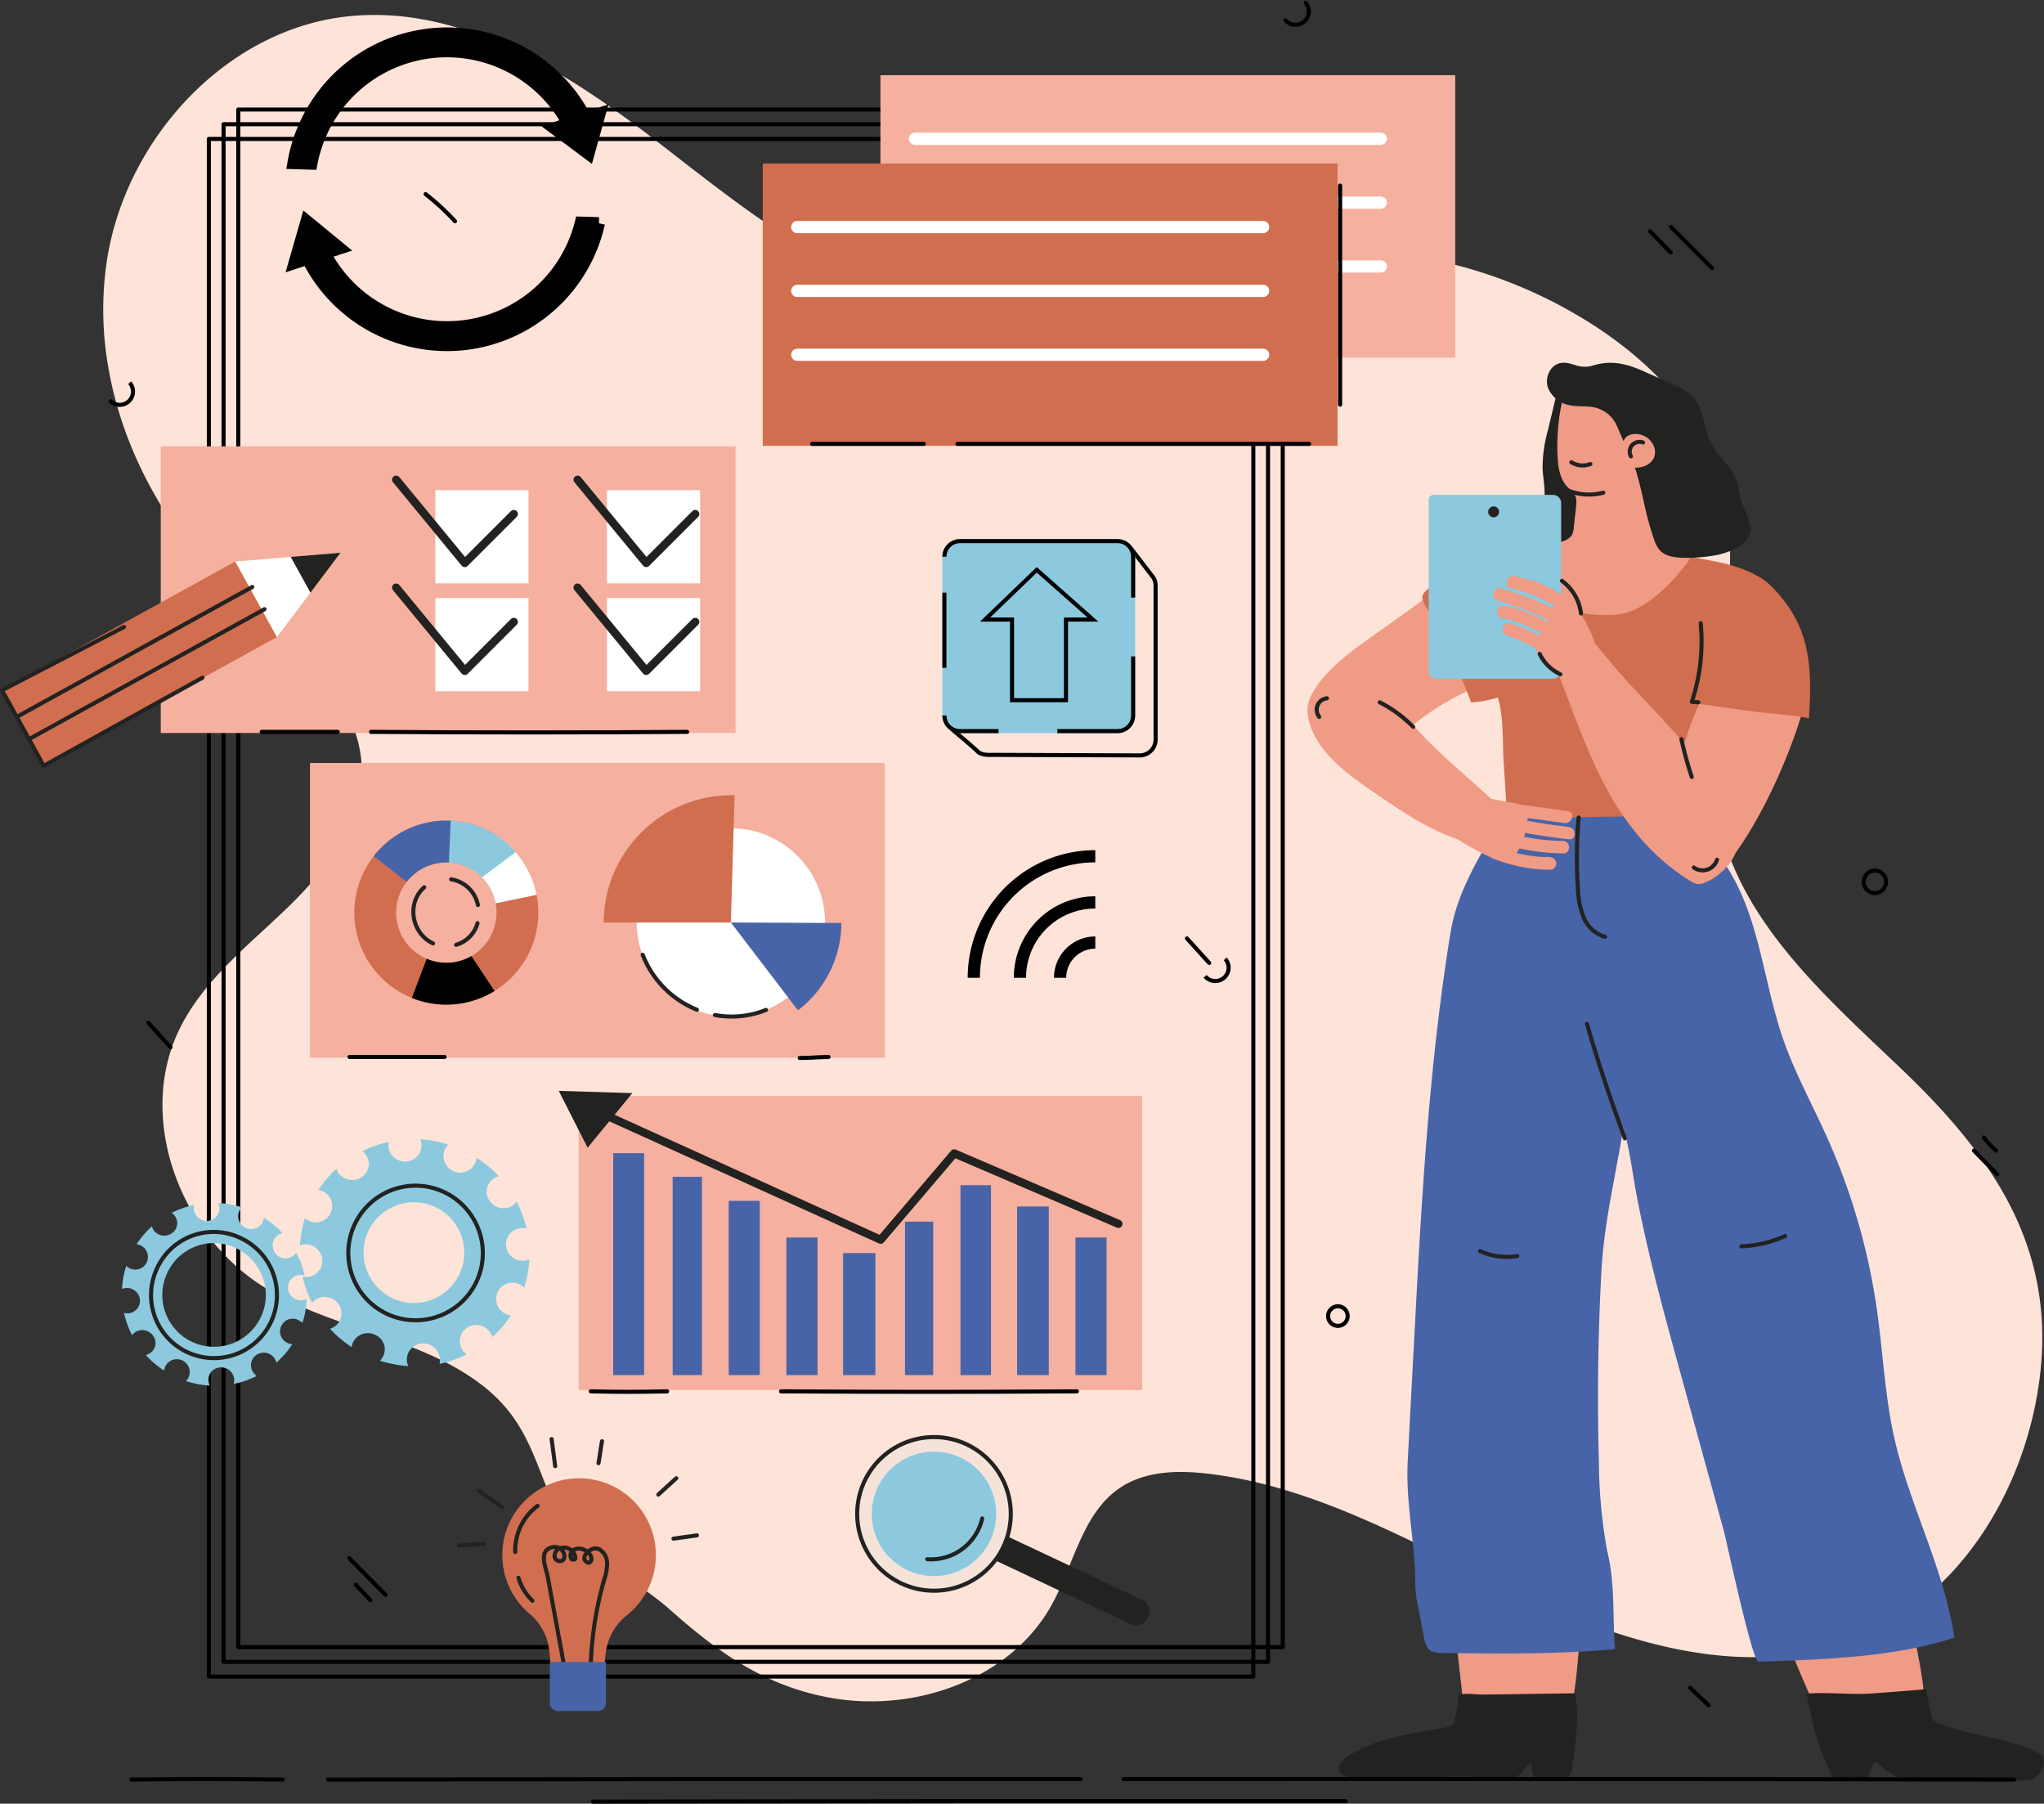 <svg xmlns="http://www.w3.org/2000/svg" xmlns:xlink="http://www.w3.org/1999/xlink" width="501.704" height="442.625" viewBox="0 0 501.704 442.625">
  <rect x="0" y="0" width="501.704" height="442.625" fill="#333333" stroke="none"/>
  <defs>
    <clipPath id="clip-path">
      <path id="Trazado_990560" data-name="Trazado 990560" d="M362.3,261.459a22.585,22.585,0,1,0,17.943-26.423A22.609,22.609,0,0,0,362.3,261.459Zm34.281-6.553a12.318,12.318,0,1,1-14.411-9.785A12.332,12.332,0,0,1,396.585,254.906Z" transform="translate(-361.9 -234.631)"/>
    </clipPath>
    <clipPath id="clip-path-2">
      <path id="Trazado_990553" data-name="Trazado 990553" d="M362.3,261.459a22.585,22.585,0,1,0,17.943-26.423A22.609,22.609,0,0,0,362.3,261.459Zm34.053-6.51a12.085,12.085,0,1,1-14.139-9.6A12.1,12.1,0,0,1,396.358,254.949Z" transform="translate(-361.9 -234.631)"/>
    </clipPath>
  </defs>
  <g id="_28379312_7308737" data-name="28379312_7308737" transform="translate(0.483 0.705)">
    <g id="OBJECTS" transform="translate(0 0)">
      <path id="Trazado_990487" data-name="Trazado 990487" d="M45.235,149.844a81.178,81.178,0,0,1-.192-24.9c4.572-30.363,29.893-57.718,60.493-60.26,27.739-2.3,53.217,14.337,75.247,31.35s44.835,35.881,72.463,39.255c27.814,3.4,54.856-9.669,82.729-12.534A115.551,115.551,0,0,1,411.63,141.69c12.616,8.5,23.813,20.028,28.721,34.427,9.375,27.5-5.84,58.13.491,86.482,5.54,24.8,26.161,42.84,44.555,60.377,22.812,21.748,38.332,44.356,33.991,76.671-3.685,27.43-20.3,54.879-47.463,64.192-26.069,8.937-54.784,0-79.736-11.7s-49.347-26.433-76.714-29.68c-7.367-.874-15.337-.748-21.54,3.322-9.506,6.237-11.5,19.059-17.037,28.986-10.031,17.975-32.962,26.131-53.28,22.83-16.529-2.685-28.4-11.164-40.4-21.843-9.37-8.336-23.371-13.913-28.5-25.795-5.2-12.052-6.906-21.536-18.677-30.084-15.506-11.262-36.13-13.071-52.39-23.213-20.742-12.938-31.52-41.716-20.624-63.6,6.086-12.222,17.444-20.762,27.19-30.324s18.618-22.018,17.264-35.6c-1.7-17.029-18.027-27.976-30.584-39.6C60.528,192.374,48.717,171.676,45.235,149.844Z" transform="translate(-19.318 -61.502)" fill="#fee3d8"/>
      <g id="Grupo_1157342" data-name="Grupo 1157342" transform="translate(50.778 26.172)">
        <rect id="Rectángulo_409199" data-name="Rectángulo 409199" width="256.369" height="377.333" transform="translate(7.221)" fill="none" stroke="#000" stroke-linecap="round" stroke-linejoin="round" stroke-miterlimit="10" stroke-width="1"/>
        <rect id="Rectángulo_409200" data-name="Rectángulo 409200" width="256.369" height="377.333" transform="translate(3.611 3.611)" fill="none" stroke="#000" stroke-linecap="round" stroke-linejoin="round" stroke-miterlimit="10" stroke-width="1"/>
        <rect id="Rectángulo_409201" data-name="Rectángulo 409201" width="256.369" height="377.333" transform="translate(0 7.222)" fill="none" stroke="#000" stroke-linecap="round" stroke-linejoin="round" stroke-miterlimit="10" stroke-width="1"/>
      </g>
      <g id="Grupo_1157344" data-name="Grupo 1157344" transform="translate(70.357 7.527)">
        <path id="Trazado_990488" data-name="Trazado 990488" d="M402.112,120.048l3.883-13.541,10.7,8.79Z" transform="translate(-402.112 -62.226)" stroke="#000" stroke-miterlimit="10" stroke-width="1"/>
        <g id="Grupo_1157343" data-name="Grupo 1157343" transform="translate(1.207)">
          <path id="Trazado_990489" data-name="Trazado 990489" d="M353.024,114.5a33.876,33.876,0,0,0,63.547-6.15l4.417.135a38.2,38.2,0,0,1-71.874,7.871Z" transform="translate(-346.037 -61.927)" stroke="#000" stroke-miterlimit="10" stroke-width="3"/>
          <path id="Trazado_990490" data-name="Trazado 990490" d="M390.5,68.412A38.241,38.241,0,0,1,423.651,89.83l-3.915,1.859a33.87,33.87,0,0,0-63.695,8.611l-4.373-.134A38.266,38.266,0,0,1,390.5,68.412Z" transform="translate(-351.668 -68.394)" stroke="#000" stroke-miterlimit="10" stroke-width="3"/>
        </g>
        <path id="Trazado_990491" data-name="Trazado 990491" d="M362.378,84.019l-3.616,12.99L347.72,88.778C352.585,87.128,357.477,85.558,362.378,84.019Z" transform="translate(-284.6 -65.865)" stroke="#000" stroke-miterlimit="10" stroke-width="1"/>
      </g>
      <g id="Grupo_1157347" data-name="Grupo 1157347" transform="translate(26.404)">
        <line id="Línea_1531" data-name="Línea 1531" x2="5.098" y2="5.232" transform="translate(378.116 56.046)" fill="none" stroke="#000" stroke-linecap="round" stroke-linejoin="round" stroke-miterlimit="10" stroke-width="1"/>
        <g id="Grupo_1157345" data-name="Grupo 1157345" transform="translate(457.617 278.411)">
          <line id="Línea_1532" data-name="Línea 1532" x2="5.717" y2="5.867" transform="translate(0 3.229)" fill="none" stroke="#000" stroke-linecap="round" stroke-linejoin="round" stroke-miterlimit="10" stroke-width="1"/>
          <path id="Trazado_990492" data-name="Trazado 990492" d="M56.934,304.777a19.006,19.006,0,0,1-2.979-3.229" transform="translate(-51.517 -301.548)" fill="none" stroke="#000" stroke-linecap="round" stroke-linejoin="round" stroke-miterlimit="10" stroke-width="1"/>
        </g>
        <path id="Trazado_990493" data-name="Trazado 990493" d="M445.064,283.356l-5.456-6.019" transform="translate(-430.092 -27.054)" fill="none" stroke="#000" stroke-linecap="round" stroke-linejoin="round" stroke-miterlimit="10" stroke-width="1"/>
        <path id="Trazado_990494" data-name="Trazado 990494" d="M225.635,265.539l-5.456-6.019" transform="translate(44.275 -29.938)" fill="none" stroke="#000" stroke-linecap="round" stroke-linejoin="round" stroke-miterlimit="10" stroke-width="1"/>
        <path id="Trazado_990495" data-name="Trazado 990495" d="M379.512,102.313a59.162,59.162,0,0,1,7.217,6.647" transform="translate(-301.936 -55.378)" fill="none" stroke="#000" stroke-linecap="round" stroke-linejoin="round" stroke-miterlimit="10" stroke-width="1"/>
        <path id="Trazado_990496" data-name="Trazado 990496" d="M113.964,109.252l10.065,10.065" transform="translate(269.285 -54.255)" fill="none" stroke="#000" stroke-linecap="round" stroke-linejoin="round" stroke-miterlimit="10" stroke-width="1"/>
        <g id="Grupo_1157346" data-name="Grupo 1157346" transform="translate(58.848 381.688)">
          <path id="Trazado_990497" data-name="Trazado 990497" d="M397.392,396.01q1.8,1.924,3.6,3.85" transform="translate(-395.815 -389.539)" fill="none" stroke="#000" stroke-linecap="round" stroke-linejoin="round" stroke-miterlimit="10" stroke-width="1"/>
          <line id="Línea_1533" data-name="Línea 1533" x2="8.884" y2="8.987" fill="none" stroke="#000" stroke-linecap="round" stroke-linejoin="round" stroke-miterlimit="10" stroke-width="1"/>
        </g>
        <path id="Trazado_990498" data-name="Trazado 990498" d="M190.915,339.626a2.4,2.4,0,1,0,2.4-2.4A2.405,2.405,0,0,0,190.915,339.626Z" transform="translate(108.185 -17.364)" fill="none" stroke="#000" stroke-linecap="round" stroke-miterlimit="10" stroke-width="1"/>
        <path id="Trazado_990499" data-name="Trazado 990499" d="M199.113,66.192a3.267,3.267,0,0,0,4.939-4.277" transform="translate(89.536 -61.915)" fill="none" stroke="#000" stroke-linecap="round" stroke-linejoin="round" stroke-miterlimit="10" stroke-width="1"/>
        <path id="Trazado_990500" data-name="Trazado 990500" d="M216.1,268.12a3.267,3.267,0,1,0,4.939-4.277" transform="translate(52.811 -29.238)" fill="none" stroke="#000" stroke-miterlimit="10" stroke-width="1"/>
        <path id="Trazado_990501" data-name="Trazado 990501" d="M447.558,146.419a3.267,3.267,0,1,0,4.939-4.277" transform="translate(-447.558 -48.932)" fill="none" stroke="#000" stroke-miterlimit="10" stroke-width="1"/>
        <path id="Trazado_990502" data-name="Trazado 990502" d="M77.178,248a2.752,2.752,0,1,0,2.751-2.8A2.776,2.776,0,0,0,77.178,248Z" transform="translate(353.372 -32.256)" fill="none" stroke="#000" stroke-miterlimit="10" stroke-width="1"/>
        <path id="Trazado_990503" data-name="Trazado 990503" d="M119.175,422.068l-4.492-4.236" transform="translate(273.304 -4.319)" fill="none" stroke="#000" stroke-linecap="round" stroke-linejoin="round" stroke-miterlimit="10" stroke-width="1"/>
      </g>
      <g id="Grupo_1157348" data-name="Grupo 1157348" transform="translate(320.457 88.31)">
        <g id="XMLID_19_" transform="translate(34.531 277.606)">
          <g id="XMLID_20_">
            <g id="XMLID_23_">
              <g id="XMLID_24_">
                <path id="XMLID_25_" d="M151.225,431.944c3.526,1.39,7.988,1.133,12.349.7,9.5-1.268,7.785-.876,8.8-8.179,1.04-7.465,2.515-26.555,1.613-34.038a14.047,14.047,0,0,0-2.034-6.4c-1.921-2.772-5.285-4.1-8.474-5.2A34.825,34.825,0,0,0,156.51,377a15.4,15.4,0,0,0-12.055,3.36c-4.908,4.353-2.68,10.181-2.47,16.12.325,9.16,2.106,23.169,3.009,31.9C145.382,432.118,148.552,430.891,151.225,431.944Z" transform="translate(-141.3 -376.865)" fill="#f09b86"/>
              </g>
            </g>
          </g>
        </g>
        <g id="XMLID_4_" transform="translate(7.726 326.518)">
          <g id="XMLID_11_">
            <g id="XMLID_12_">
              <g id="XMLID_13_">
                <path id="XMLID_18_" d="M200.871,425.821a37.985,37.985,0,0,0-.394-6.857l-14.869.21-7.435.106c-2.059.029-4.387-.415-6.388.038a29.12,29.12,0,0,1-1.008,6.275,2.41,2.41,0,0,1-.653,1.259,2.478,2.478,0,0,1-1.165.433c-8.314,1.549-17.063,2.493-24.19,7.046-1.4.9-2.882,2.546-2.084,4.007.925,1.693,5.83,1.73,7.522,1.879a58.845,58.845,0,0,0,9.648-.3,155.093,155.093,0,0,1,20.083-.239c1.926.1,4.393.435,6.229-.342,1.522-.643,2.037-2.7,3.488-3.182a18.68,18.68,0,0,0,.669,3.471.536.536,0,0,0,.668.445c2.005.03,4.633.543,6.59.041,2.116-.544,2.059-2.518,2.327-4.428A87.667,87.667,0,0,0,200.871,425.821Z" transform="translate(-142.46 -418.964)" fill="#222221"/>
              </g>
            </g>
          </g>
        </g>
        <g id="XMLID_101_" transform="translate(69.054 3.441)">
          <g id="XMLID_44_">
            <path id="Trazado_990504" data-name="Trazado 990504" d="M136.09,154.268c1.472,4.522,3.124,8.994,4.289,13.61.337,1.335.1,2.616.622,3.944a16.7,16.7,0,0,0,2.006,3.35c1.354,1.937,2.637,4.422,1.611,6.55a4.867,4.867,0,0,1-3.607,2.431,16.233,16.233,0,0,1-4.5-.081c-8.285-.843-16.641-.424-24.958,0q-1.3-9.148-2.092-18.358c-.452-5.242-1.225-11.025.555-16.105,2-5.71,6.923-9.255,13.116-8.652a13.577,13.577,0,0,1,9.744,5.759A28.963,28.963,0,0,1,136.09,154.268Z" transform="translate(-108.899 -140.887)" fill="#222221"/>
          </g>
        </g>
        <g id="XMLID_148_" transform="translate(0.087 45.683)">
          <g id="XMLID_551_">
            <g id="XMLID_149_">
              <path id="XMLID_2510_" d="M147.938,212.254a18.927,18.927,0,0,1,1.733-2.573c2.973-3.772,7.245-7.091,11.13-9.866,5.064-3.619,10.185-7.158,15.159-10.9,4.307-3.243,8.9-7.382,13.992-9.384,2.884-1.134,6.339-3.081,9.439-1.933a12.823,12.823,0,0,1,6.689,6.3,20.064,20.064,0,0,1,1.774,9.187,14.26,14.26,0,0,1-1.592,6.964c-1.7,2.931-4.86,4.667-7.926,6.115-3.918,1.85-7.692,3.838-11.71,5.606a61.889,61.889,0,0,0-13.974,8.518c-2.959,2.395-5.852,5.146-9.536,6.1a8.349,8.349,0,0,1-8.053-2.322c-1.993-1.912-4.263-1.922-6.491-3.645a5.355,5.355,0,0,1-1.593-1.753,4.781,4.781,0,0,1-.3-2.886A10.853,10.853,0,0,1,147.938,212.254Z" transform="translate(-146.588 -177.245)" fill="#f09b86"/>
            </g>
          </g>
        </g>
        <g id="XMLID_144_" transform="translate(113.977 291.711)">
          <g id="XMLID_875_">
            <g id="XMLID_549_">
              <g id="XMLID_1576_">
                <path id="XMLID_2506_" d="M99.338,430.7a18.5,18.5,0,0,1-4.658.832c-3.663.023-7.333.107-11,.069-2.054-.021-2.053-.544-2.879-2.389q-1.11-2.476-2.209-4.956c-2.968-6.725-5.817-13.511-8.186-20.474-.97-2.852-1.814-6.166-.23-8.729a9.239,9.239,0,0,1,4.407-3.271A33.956,33.956,0,0,1,91.15,389.15c2.521.236,5.169.834,6.972,2.613a12.823,12.823,0,0,1,2.817,5.57,162.888,162.888,0,0,1,5.212,22.731c.632,4.08.805,8.785-4,9.886C101.241,430.159,100.3,430.436,99.338,430.7Z" transform="translate(-69.297 -389.005)" fill="#f09b86"/>
              </g>
            </g>
          </g>
        </g>
        <g id="XMLID_111_" transform="translate(46.146 108.208)">
          <g id="XMLID_116_">
            <g id="XMLID_543_">
              <g id="XMLID_138_">
                <path id="XMLID_2496_" d="M113.7,231.061q-1.41,8.142-2.819,16.285c-.069.4-.112.874.194,1.136a1.183,1.183,0,0,0,.609.214l48.405,7.4a8.788,8.788,0,0,0,3.266.086,1.3,1.3,0,0,0,.74-.382c.313-.381.185-.94.1-1.426-.762-4.252,2.634-7.813,3.287-11.839.472-2.912-.717-8.057-3.6-9.638-1.588-.871-3.684-.656-5.415-.68q-4.306-.058-8.611-.136-8.515-.155-17.029-.389Q123.268,231.428,113.7,231.061Z" transform="translate(-110.837 -231.061)" fill="#4764a8"/>
              </g>
            </g>
          </g>
        </g>
        <g id="XMLID_90_" transform="translate(57.21 3.158)">
          <g id="XMLID_92_">
            <g id="XMLID_540_">
              <g id="XMLID_93_">
                <path id="XMLID_2491_" d="M139.314,145.073c.574,2.573.263,5.667.186,7.72-.138,3.685-.784,8.774,1.227,11.989a30.059,30.059,0,0,0,7.476,8.1c2.273,1.7,3.171,3.719,4.58,6.073.7,1.168,1.75,2.225.806,3.627a4.517,4.517,0,0,1-2.307,1.562,21.288,21.288,0,0,1-6.377,1.006c-4.674.192-9.354-.041-14.027-.273a4.607,4.607,0,0,1-1.959-.389,4.063,4.063,0,0,1-1.708-2.637,15.9,15.9,0,0,1-.5-5.9c.2-1.977.781-3.91.877-5.9.112-2.279-.411-4.542-.49-6.822a35.3,35.3,0,0,1,1.362-9.35l1.9-7.942c.667-2.792,3.117-6.825,6.56-4.7A5.714,5.714,0,0,1,139.314,145.073Z" transform="translate(-126.628 -140.643)" fill="#222221"/>
              </g>
            </g>
          </g>
        </g>
        <g id="XMLID_54_" transform="translate(67.886 106.386)">
          <g id="XMLID_56_">
            <g id="XMLID_537_">
              <g id="XMLID_76_">
                <path id="XMLID_2486_" d="M125.555,320.731a157.765,157.765,0,0,1,9.047,34.517c1.519,10.569,1.966,21.309,4.312,31.726,3.75,16.657,12.264,32.091,14.708,48.989-14.608,4.889-32.725,5.393-48.072,5.9-1.51.05-7.914-30.027-8.514-32.208L86.419,371.045c-3.947-14.353-7.9-28.728-10.709-43.358-1.313-6.843-1.873-13.511-4.414-20.01-2.513-6.428-5.218-12.814-6.779-19.56a81.1,81.1,0,0,1-1.441-24.285c.263-3.544.318-7.462.939-10.918.532-2.963,1.957-5.659,2.328-8.685.489-3.984,2.436-7.787,6.029-9.458,3.523-1.64,9.529-1.582,10.64-5.278C82.3,231.871,90.561,238,92,239.475c13.181,13.505,13.561,30.256,18.869,47.339,2.849,9.168,7.6,17.607,11.528,26.366Q124.076,316.913,125.555,320.731Z" transform="translate(-62.774 -229.493)" fill="#4764a8"/>
              </g>
            </g>
          </g>
        </g>
        <g id="XMLID_49_" transform="translate(24.509 105.516)">
          <g id="XMLID_52_">
            <g id="XMLID_534_">
              <g id="XMLID_1556_">
                <path id="Trazado_990505" data-name="Trazado 990505" d="M180.039,340.441c-.206,1.917-.368,3.849-.474,5.8q-1.257,23.232-.62,46.515a127.328,127.328,0,0,0,2.023,22c2,8,1.318,16.06,1.921,24.152-13.772,1.277-27.632,1.12-41.461.962-1.349-.015-3.511.055-4.415-1.1a6.205,6.205,0,0,1-.993-2.745l-1.589-8.333a22.731,22.731,0,0,1-.543-4.349c.051-10.377-2.413-20.04-1.861-30.6q1.133-21.669,2.305-43.337c1.58-28.854,3.556-57.744,8.194-86.293,1.427-8.787,5.5-15.815,9.858-23.585,2.364-4.22,3.741-6.39,8.169-8.266,2.659-1.127,7.156-3.42,10.1-2.159,3.946,1.69,6.694,5.538,8.02,9.566,1.108,3.363,4.508,5.7,5.3,9.14.662,2.88-.64,7.4-.646,10.448-.017,10,1.087,20.131,1.627,30.116.331,6.134,1.383,13.005.523,19.111C183.895,318.715,181.233,329.323,180.039,340.441Z" transform="translate(-131.945 -228.744)" fill="#4764a8"/>
              </g>
            </g>
          </g>
        </g>
        <g id="XMLID_51_" transform="translate(51.711 3.023)">
          <g id="XMLID_862_">
            <g id="XMLID_530_">
              <g id="XMLID_46_">
                <path id="XMLID_2475_" d="M116.08,184.02c.846-1.2,3.022-.755,4.285-.968a33.355,33.355,0,0,0,6.441-1.76,4.1,4.1,0,0,0,2.09-1.4,4.336,4.336,0,0,0,.519-1.914q.291-2.611.583-5.22c.245-2.2-.125-2.991-1.768-4.432-2.147-1.886-2.651-5-2.785-7.854a52.394,52.394,0,0,1,1.092-13.362,9.775,9.775,0,0,1,1.379-3.685c1.92-2.711,5.634-3.426,8.625-2.541,6.175,1.828,13.328,6.725,13.893,13.686.26,3.21-.481,6.4-1.08,9.568-.754,3.98-1.287,8.116-.34,12.055s3.656,7.676,7.546,8.808a13.193,13.193,0,0,1,3.576,1.139c1.521.977,1.113,1.886.711,3.132-.5,1.539-.741,3.21-1.236,4.823-.048.161-.1.321-.156.481-.015.043-.028.088-.044.131a11.955,11.955,0,0,1-3.684,5.4,19.983,19.983,0,0,1-14.374,4.832c-.194-.013-.389-.038-.584-.053-.078,0-.157.006-.234.007-9.927.138-20.246-5.126-23.051-15.183-.007-.026-.01-.05-.017-.076C116.547,187.545,115.194,185.282,116.08,184.02Z" transform="translate(-115.791 -140.527)" fill="#f09b86"/>
              </g>
            </g>
          </g>
        </g>
        <g id="XMLID_40_" transform="translate(28.179 44.417)">
          <g id="XMLID_30_">
            <g id="XMLID_524_">
              <g id="XMLID_43_">
                <path id="XMLID_2467_" d="M138.541,177.826c1.977,2.527.633,7.164,3,9.677,2.084,2.209,6.137,6.9,18.162,6.055,7.9-.555,15.472-9.959,18.255-13.793a42.775,42.775,0,0,1,5.994,2.03c.837,1.515-.222,18.915.446,26.857.952,11.308-.1,22.117.941,34.028l-52.559.9c0-4.7-.424-9.411-.7-14.1-.318-5.341.084-10.473-1.4-15.591a27.634,27.634,0,0,1-6.56,1.212,179.569,179.569,0,0,0-9.714-21.237c-.563-1.086-2.415-3.412-2.255-4.66.2-1.556,2.341-2.485,3.516-3.305q4.918-3.431,10.056-6.535c2.991-1.805,8.983-4.841,12.254-2.121A3.847,3.847,0,0,1,138.541,177.826Z" transform="translate(-112.139 -176.155)" fill="#d16e4f"/>
              </g>
            </g>
          </g>
        </g>
        <g id="XMLID_55_" transform="translate(122.475 325.508)">
          <g id="XMLID_21_">
            <g id="XMLID_509_">
              <g id="XMLID_22_">
                <path id="Trazado_990506" data-name="Trazado 990506" d="M58.738,419.219c1.207-.045,14.4-1.07,14.387-1.124q.629,3.14,1.257,6.282a2.884,2.884,0,0,0,.354,1.044A2.741,2.741,0,0,0,76,426.3c7.77,3.375,16.738,3.445,24.28,7.306a3.919,3.919,0,0,1,1.355.984,2.866,2.866,0,0,1,.03,3.092,6.316,6.316,0,0,1-3.043,2.8H69.036a13.867,13.867,0,0,1-7.5-4.008c-.235-.233-.516-.493-.843-.447-.354.049-.555.423-.692.754a32.542,32.542,0,0,0-1.208,3.446l-8.024.471a60.661,60.661,0,0,1-5.429-14.2c-.53-2.431-1.028-4.869-1.522-7.313C48.709,418.822,53.8,419.4,58.738,419.219Z" transform="translate(-43.812 -418.095)" fill="#222221"/>
              </g>
            </g>
          </g>
        </g>
        <g id="XMLID_42_" transform="translate(89.048 50.094)">
          <g id="XMLID_836_">
            <g id="XMLID_503_">
              <g id="XMLID_1518_">
                <path id="XMLID_2434_" d="M95.075,253.435c.239.63,3.046,3.821,3.607,3.927,5.8,1.087,4.586.279,5.186.23,10.147-8.493,21.275-34.528,23.336-46.18.795-4.49-.318-9.142-1.3-13.6a25.962,25.962,0,0,0-8.639-12.091c-2.7-1.934-7.229-3.7-13.629-4.683-1.14,1.765-1.671,4.219-2.707,6.928-1.462,3.822-2.939,7.71-3.154,11.844a13.223,13.223,0,0,0,1.435,7.283c.563.989,2.068,1.931,2.455,2.864.627,1.512-.373,3.238-1.035,4.726a83.93,83.93,0,0,0-6.893,26.493A27.275,27.275,0,0,0,95.075,253.435Z" transform="translate(-93.575 -181.042)" fill="#f09b86"/>
              </g>
            </g>
          </g>
        </g>
        <g id="XMLID_47_" transform="translate(60.811 67.475)">
          <g id="XMLID_702_">
            <g id="XMLID_428_">
              <g id="XMLID_1445_">
                <path id="XMLID_2345_" d="M151.433,237.559a12.134,12.134,0,0,1-1.6,15.11,14.256,14.256,0,0,1-4.926,3.424,4.2,4.2,0,0,1-1.636.376,4.064,4.064,0,0,1-1.861-.717c-8.933-5.368-15.819-13.7-20.757-22.875s-8.874-20.757-12.491-29.972c-.108-.274,7.282-6.625,8.613-6.9,0,0,5.254,6.489,7.953,9.511,8.028,8.986,19.053,19.275,26.52,31.749C151.311,237.364,151.372,237.464,151.433,237.559Z" transform="translate(-108.163 -196.002)" fill="#f09b86"/>
              </g>
            </g>
          </g>
        </g>
        <g id="XMLID_131_" transform="translate(0 77.664)">
          <g id="XMLID_413_">
            <g id="XMLID_45_">
              <path id="XMLID_2320_" d="M181.65,210.6a23.6,23.6,0,0,1,2.291,2.6c5.856,7.713,13.876,13.929,20.955,20.512a2.516,2.516,0,0,1,.692.87c.905,2.317-2.747,10.933-5.867,10.192-7.914-1.881-15.688-7.108-22.287-11.646-4.069-2.8-8.218-5.615-11.622-9.227-3.011-3.2-6.3-8.467-5.369-13.057,1.316-6.469,9.512-7.166,14.494-4.873A23.917,23.917,0,0,1,181.65,210.6Z" transform="translate(-160.282 -204.772)" fill="#f09b86"/>
            </g>
          </g>
        </g>
        <g id="XMLID_117_" transform="translate(60.29 52.827)">
          <g id="XMLID_378_">
            <g id="XMLID_1422_">
              <path id="XMLID_2316_" d="M144.249,183.78c2.792,2.571,4.819,6.045,3.978,9.953-.4,1.867-3.346,1.406-2.942-.473.617-2.866-.882-5.3-2.929-7.179C140.952,184.788,142.833,182.476,144.249,183.78Z" transform="translate(-141.861 -183.394)" fill="#f09b86"/>
            </g>
          </g>
        </g>
        <g id="XMLID_17_" transform="translate(29.729 32.425)">
          <g id="XMLID_33_">
            <g id="XMLID_989_">
              <path id="XMLID_2312_" d="M147.855,210.97h28.45a2.036,2.036,0,0,0,2.036-2.036V167.87a2.035,2.035,0,0,0-2.036-2.035H146.974a1.154,1.154,0,0,0-1.154,1.154v41.947A2.036,2.036,0,0,0,147.855,210.97Z" transform="translate(-145.82 -165.834)" fill="#8cc9de"/>
            </g>
          </g>
        </g>
        <g id="XMLID_59_" transform="translate(45.577 52.297)">
          <g id="XMLID_60_" transform="translate(3.229)">
            <g id="XMLID_371_">
              <g id="XMLID_62_">
                <path id="XMLID_2308_" d="M146.01,182.981c4.458.991,8.465,2.138,12.464,5.346,2.485,1.994.1,3.815-1.573,2.692a34.1,34.1,0,0,0-11.719-5.032C143.223,185.552,144.053,182.545,146.01,182.981Z" transform="translate(-144.064 -182.938)" fill="#f09b86"/>
              </g>
            </g>
          </g>
          <g id="XMLID_95_" transform="translate(0 3.026)">
            <g id="XMLID_369_">
              <g id="XMLID_65_">
                <path id="XMLID_2304_" d="M147.2,185.6a78.993,78.993,0,0,1,14.588,5.8c1.809.866.229,3.555-1.573,2.692a74.77,74.77,0,0,0-13.842-5.485C144.423,188.112,145.246,185.1,147.2,185.6Z" transform="translate(-145.258 -185.542)" fill="#f09b86"/>
              </g>
            </g>
          </g>
          <g id="XMLID_108_" transform="translate(1.027 7.319)">
            <g id="XMLID_367_">
              <g id="XMLID_66_">
                <path id="XMLID_2300_" d="M147.938,189.3a5.873,5.873,0,0,1,2.887.466q1.737.514,3.419,1.192a41.773,41.773,0,0,1,6.323,3.194c1.7,1.053.139,3.75-1.573,2.692a38.009,38.009,0,0,0-5.25-2.742q-1.321-.554-2.683-1-.662-.218-1.331-.411a4.641,4.641,0,0,1-1.036-.321,1.475,1.475,0,0,1-1.4-.417l-.045-.05A1.575,1.575,0,0,1,147.938,189.3Z" transform="translate(-146.824 -189.237)" fill="#f09b86"/>
              </g>
            </g>
          </g>
          <g id="XMLID_109_" transform="translate(2.295 11.604)">
            <g id="XMLID_365_">
              <g id="XMLID_67_">
                <path id="XMLID_2296_" d="M149.83,193a40.029,40.029,0,0,1,9.286,4.337c1.715,1.035.15,3.733-1.573,2.692A36.869,36.869,0,0,0,149,196.007C147.087,195.424,147.9,192.415,149.83,193Z" transform="translate(-147.911 -192.925)" fill="#f09b86"/>
              </g>
            </g>
          </g>
        </g>
        <g id="XMLID_61_" transform="translate(55.827 57.632)">
          <g id="XMLID_362_">
            <g id="XMLID_68_">
              <path id="XMLID_2291_" d="M138.393,197.988a2.107,2.107,0,0,0-.3,1.429,3.542,3.542,0,0,0,.774,1.707c1.428,2.027,3.16,4.016,5.513,4.8a6.924,6.924,0,0,0,6.326-1.08c1.76-1.366,2.932-1.417,2.773-3.639a25.862,25.862,0,0,0-1.467-4.547c-.905-2.259-4.106-8.557-7.034-9.11C142.808,187.137,141.476,193.978,138.393,197.988Z" transform="translate(-138.083 -187.53)" fill="#f09b86"/>
            </g>
          </g>
        </g>
        <g id="XMLID_16_" transform="translate(44.342 35.261)">
          <g id="XMLID_91_">
            <g id="XMLID_85_">
              <path id="XMLID_2283_" d="M158.935,169.61a1.335,1.335,0,1,0,1.335-1.335A1.334,1.334,0,0,0,158.935,169.61Z" transform="translate(-158.935 -168.275)" fill="#222221"/>
            </g>
          </g>
        </g>
        <path id="Trazado_990507" data-name="Trazado 990507" d="M125.549,218.477c-4.6-.857-9.266-1.064-13.916-1.673-5.8-.759-11.53-1.769-17.353-2.315a1.326,1.326,0,0,1-.138-.13,2.947,2.947,0,0,1-.482-1.46c-1.476-10.808,1.154-22.152,2.582-32.858a.921.921,0,0,1,1.306-.956c5.815.981,11.812,2.03,16.762,5.236.491.318.936.694,1.4,1.049a33.422,33.422,0,0,1,6.735,8.608c4.041,7.716,3.863,16.11,3.295,24.516Z" transform="translate(-2.683 -131.272)" fill="#d16e4f"/>
        <path id="Trazado_990508" data-name="Trazado 990508" d="M197.81,208.8a2.821,2.821,0,0,0-1.9,4.566" transform="translate(-193.048 -126.456)" fill="none" stroke="#222221" stroke-linecap="round" stroke-linejoin="round" stroke-miterlimit="10" stroke-width="1"/>
        <path id="Trazado_990509" data-name="Trazado 990509" d="M118.588,242.907a3.712,3.712,0,0,1-5.7,1.908" transform="translate(-18.079 -120.936)" fill="none" stroke="#222221" stroke-linecap="round" stroke-linejoin="round" stroke-miterlimit="10" stroke-width="1"/>
        <g id="XMLID_26_" transform="translate(58.756)">
          <g id="XMLID_27_">
            <path id="Trazado_990510" data-name="Trazado 990510" d="M129.6,171.986c-.431-1.9-.862-3.791-1.379-5.664a37.34,37.34,0,0,0-2.678-7.187c-1.058-2.056-1.767-4.078-2.738-6.152a7.9,7.9,0,0,0-6.08-4.226c-1.679-.2-3.393-.056-5.056-.358a7.138,7.138,0,0,1-5.592-4.361c-.8-2.348.451-5.362,2.851-5.983,1.958-.507,3.607.616,5.486.812,1.984.208,2.635-.356,4.424-.683,3.932-.72,7.251.274,10.865,1.89l7.187,3.214a14.575,14.575,0,0,1,4.522,2.724c3.056,3.061,2.821,8.077,4.834,11.905,1.694,3.222,4.953,5.528,6.137,8.969.512,1.488.6,3.09,1.026,4.6.667,2.349,2.16,4.471,2.364,6.9.344,4.1-5.349,6.215-8.618,6.8a39.146,39.146,0,0,1-6.028.6c-2.389.053-5.756.084-7.532-1.775a7.279,7.279,0,0,1-1.421-2.592A76.558,76.558,0,0,1,129.6,171.986Z" transform="translate(-105.832 -137.925)" fill="#222221"/>
          </g>
        </g>
        <path id="Trazado_990511" data-name="Trazado 990511" d="M128.185,160.976a5.42,5.42,0,0,0,4.46-.517,3.834,3.834,0,0,0,1.465-1.515,3.66,3.66,0,0,0,.141-2.684,4.848,4.848,0,0,0-5.325-3.229c-1.7.314-2.161,1.312-2.8,2.92S127.253,159.519,128.185,160.976Z" transform="translate(-49.148 -135.492)" fill="#f09b86"/>
        <path id="Trazado_990512" data-name="Trazado 990512" d="M136.994,233.984a113.492,113.492,0,0,0-.194,17.268,21.035,21.035,0,0,0,1.406,7.2,8.108,8.108,0,0,0,5.249,4.8" transform="translate(-70.449 -122.38)" fill="none" stroke="#222221" stroke-linecap="round" stroke-linejoin="round" stroke-miterlimit="10" stroke-width="1"/>
        <path id="Trazado_990513" data-name="Trazado 990513" d="M166.816,229.94a25.75,25.75,0,0,0,3.563.94l3.157.566c1.192.214,3.077.441,3.838,1.51.83,1.164.466,3.145.22,4.424a15.694,15.694,0,0,1-1.946,5.8,4.779,4.779,0,0,1-6.591,1.857,57.457,57.457,0,0,1-9.959-5.624c-2.752-2.065-5.624-4.56-6.125-7.964-.267-1.817.417-3.96,2.122-4.644a5.8,5.8,0,0,1,3.815.257C161.545,227.878,164.165,229.058,166.816,229.94Z" transform="translate(-123.884 -123.58)" fill="#f09b86"/>
        <path id="Trazado_990514" data-name="Trazado 990514" d="M148.671,240.047a35.173,35.173,0,0,0,12.4,2.69,1.472,1.472,0,0,1,.8-.035l.612.145a1.529,1.529,0,0,1-.4,2.989,37.35,37.35,0,0,1-14.217-2.853C146.078,242.242,146.861,239.3,148.671,240.047Z" transform="translate(-102.52 -121.419)" fill="#f09b86"/>
        <path id="Trazado_990515" data-name="Trazado 990515" d="M144.869,233.807q7.651,1.629,15.415,2.526c1.924.22,1.946,3.266,0,3.044q-8.179-.932-16.225-2.635C142.146,236.336,142.956,233.4,144.869,233.807Z" transform="translate(-96.172 -122.415)" fill="#f09b86"/>
        <path id="Trazado_990516" data-name="Trazado 990516" d="M146.041,237.638a54.146,54.146,0,0,0,11.815,1.529c1.957.037,1.962,3.081,0,3.044a58.011,58.011,0,0,1-12.623-1.637C143.329,240.11,144.136,237.174,146.041,237.638Z" transform="translate(-95.131 -121.797)" fill="#f09b86"/>
        <path id="Trazado_990517" data-name="Trazado 990517" d="M145.395,230.9l14.529,2.023c1.932.27,1.11,3.2-.81,2.936l-14.529-2.023C142.654,233.562,143.476,230.628,145.395,230.9Z" transform="translate(-96.061 -122.883)" fill="#f09b86"/>
        <path id="Trazado_990518" data-name="Trazado 990518" d="M141.661,305.66c-3.268-8.75-6.728-19.09-9.295-28.071" transform="translate(-63.78 -115.324)" fill="none" stroke="#222221" stroke-linecap="round" stroke-linejoin="round" stroke-miterlimit="10" stroke-width="1"/>
        <path id="Trazado_990519" data-name="Trazado 990519" d="M109.229,322.387a29.029,29.029,0,0,1-10.7,2.528" transform="translate(7.968 -108.075)" fill="none" stroke="#222221" stroke-linecap="round" stroke-linejoin="round" stroke-miterlimit="10" stroke-width="1"/>
        <path id="Trazado_990520" data-name="Trazado 990520" d="M164.212,326.777a15.576,15.576,0,0,1-9.109-1.216" transform="translate(-112.748 -107.561)" fill="none" stroke="#222221" stroke-linecap="round" stroke-linejoin="round" stroke-miterlimit="10" stroke-width="1"/>
        <path id="Trazado_990521" data-name="Trazado 990521" d="M131.773,154.8a2.4,2.4,0,0,0-2.973,3.391" transform="translate(-49.426 -135.219)" fill="none" stroke="#222221" stroke-linecap="round" stroke-linejoin="round" stroke-miterlimit="10" stroke-width="1"/>
        <path id="Trazado_990522" data-name="Trazado 990522" d="M144.31,159.386a5.228,5.228,0,0,1-4.66-.445" transform="translate(-74.892 -134.524)" fill="none" stroke="#222221" stroke-linecap="round" stroke-linejoin="round" stroke-miterlimit="10" stroke-width="1"/>
        <path id="Trazado_990523" data-name="Trazado 990523" d="M117.751,212.361l-1.6-.134a46.915,46.915,0,0,0,2.174-19.282" transform="translate(-21.829 -129.021)" fill="none" stroke="#222221" stroke-linecap="round" stroke-linejoin="round" stroke-miterlimit="10" stroke-width="1"/>
        <path id="Trazado_990524" data-name="Trazado 990524" d="M185.28,215.677a31.883,31.883,0,0,0-8.2-6.023" transform="translate(-159.353 -126.318)" fill="none" stroke="#222221" stroke-linecap="round" stroke-linejoin="round" stroke-miterlimit="10" stroke-width="1"/>
        <path id="Trazado_990525" data-name="Trazado 990525" d="M118.228,217.436a94.123,94.123,0,0,0,2.549,9.274" transform="translate(-26.471 -125.058)" fill="none" stroke="#222221" stroke-linecap="round" stroke-linejoin="round" stroke-miterlimit="10" stroke-width="1"/>
        <path id="Trazado_990526" data-name="Trazado 990526" d="M136.924,164.092a13.756,13.756,0,0,0,10.559,1.491" transform="translate(-74.898 -133.691)" fill="none" stroke="#222221" stroke-linecap="round" stroke-linejoin="round" stroke-miterlimit="10" stroke-width="1"/>
        <path id="Trazado_990527" data-name="Trazado 990527" d="M141.629,183.989a11.732,11.732,0,0,1,4.681,8" transform="translate(-79.192 -130.471)" fill="none" stroke="#222221" stroke-linecap="round" stroke-linejoin="round" stroke-miterlimit="10" stroke-width="1"/>
        <path id="Trazado_990528" data-name="Trazado 990528" d="M145.987,199.427a10.685,10.685,0,0,0,5.085,5" transform="translate(-89.017 -127.972)" fill="none" stroke="#222221" stroke-linecap="round" stroke-linejoin="round" stroke-miterlimit="10" stroke-width="1"/>
      </g>
      <g id="Grupo_1157350" data-name="Grupo 1157350" transform="translate(209.915 351.951)">
        <g id="Grupo_1157349" data-name="Grupo 1157349">
          <path id="Trazado_990529" data-name="Trazado 990529" d="M233.2,384.53h0a3.067,3.067,0,0,0,1.085,4.162l41.081,19.372a3.065,3.065,0,0,0,3.9-1.81h0a3.065,3.065,0,0,0-1.085-4.16L237.1,382.721A3.062,3.062,0,0,0,233.2,384.53Z" transform="translate(-207.932 -361.988)" fill="#222221"/>
          <path id="Trazado_990530" data-name="Trazado 990530" d="M262.222,385.9a18.85,18.85,0,1,0,16.522-20.921A18.852,18.852,0,0,0,262.222,385.9Z" transform="translate(-262.092 -364.845)" fill="#f5e3da" stroke="#222221" stroke-linecap="round" stroke-miterlimit="10" stroke-width="1"/>
          <path id="Trazado_990531" data-name="Trazado 990531" d="M265.279,384.98a15.271,15.271,0,1,0,13.384-16.949A15.271,15.271,0,0,0,265.279,384.98Z" transform="translate(-261.593 -364.346)" fill="#8cc9de"/>
        </g>
        <path id="Trazado_990532" data-name="Trazado 990532" d="M281.625,382.022a12.913,12.913,0,0,1-13.5,10.023" transform="translate(-250.931 -362.065)" fill="none" stroke="#222221" stroke-linecap="round" stroke-linejoin="round" stroke-miterlimit="10" stroke-width="1"/>
      </g>
      <g id="Grupo_1157354" data-name="Grupo 1157354" transform="translate(136.661 266.995)">
        <rect id="Rectángulo_409202" data-name="Rectángulo 409202" width="138.322" height="72.161" transform="translate(4.878 1.261)" fill="#f5b09f"/>
        <g id="Grupo_1157353" data-name="Grupo 1157353" transform="translate(0)">
          <g id="Grupo_1157351" data-name="Grupo 1157351">
            <path id="Trazado_990533" data-name="Trazado 990533" d="M372.86,324.014l-40.309-17.3-18.059,21.2-75.139-34.036" transform="translate(-235.482 -291.372)" fill="none" stroke="#222221" stroke-linecap="round" stroke-linejoin="round" stroke-miterlimit="10" stroke-width="2"/>
            <path id="Trazado_990534" data-name="Trazado 990534" d="M360.11,292.274l-18.059-.552,7.094,13.95Z" transform="translate(-342.051 -291.722)" fill="#222221"/>
          </g>
          <g id="Grupo_1157352" data-name="Grupo 1157352" transform="translate(13.363 15.295)">
            <rect id="Rectángulo_409203" data-name="Rectángulo 409203" width="7.652" height="33.758" transform="translate(113.46 20.694)" fill="#4764a8"/>
            <rect id="Rectángulo_409204" data-name="Rectángulo 409204" width="7.77" height="41.373" transform="translate(99.152 13.079)" fill="#4764a8"/>
            <rect id="Rectángulo_409205" data-name="Rectángulo 409205" width="7.487" height="46.596" transform="translate(85.247 7.855)" fill="#4764a8"/>
            <rect id="Rectángulo_409206" data-name="Rectángulo 409206" width="6.919" height="37.649" transform="translate(71.625 16.802)" fill="#4764a8"/>
            <rect id="Rectángulo_409207" data-name="Rectángulo 409207" width="7.917" height="29.943" transform="translate(56.438 24.51)" fill="#4764a8"/>
            <rect id="Rectángulo_409208" data-name="Rectángulo 409208" width="7.652" height="33.758" transform="translate(42.515 20.694)" fill="#4764a8"/>
            <rect id="Rectángulo_409209" data-name="Rectángulo 409209" width="7.62" height="42.754" transform="translate(28.357 11.698)" fill="#4764a8"/>
            <rect id="Rectángulo_409210" data-name="Rectángulo 409210" width="7.189" height="48.658" transform="translate(14.598 5.794)" fill="#4764a8"/>
            <rect id="Rectángulo_409211" data-name="Rectángulo 409211" width="7.598" height="54.451" transform="translate(0)" fill="#4764a8"/>
          </g>
        </g>
        <path id="Trazado_990535" data-name="Trazado 990535" d="M353.428,355.19c-8.422.16-10.746.16-18.734,0" transform="translate(-326.822 -281.451)" fill="none" stroke="#000" stroke-linecap="round" stroke-miterlimit="10" stroke-width="1"/>
        <path id="Trazado_990536" data-name="Trazado 990536" d="M320.74,355.19c-32.32.16-40.452.16-72.615,0" transform="translate(-193.555 -281.451)" fill="none" stroke="#000" stroke-linecap="round" stroke-miterlimit="10" stroke-width="1"/>
      </g>
      <g id="Grupo_1157361" data-name="Grupo 1157361" transform="translate(186.735 17.747)">
        <g id="Grupo_1157357" data-name="Grupo 1157357" transform="translate(28.888)">
          <g id="Grupo_1157355" data-name="Grupo 1157355">
            <rect id="Rectángulo_409212" data-name="Rectángulo 409212" width="141.087" height="69.291" fill="#f5b09f"/>
          </g>
          <g id="Grupo_1157356" data-name="Grupo 1157356" transform="translate(8.474 15.606)">
            <line id="Línea_1534" data-name="Línea 1534" x1="114.343" fill="none" stroke="#fff" stroke-linecap="round" stroke-miterlimit="10" stroke-width="3"/>
            <line id="Línea_1535" data-name="Línea 1535" x1="114.343" transform="translate(0 15.668)" fill="none" stroke="#fff" stroke-linecap="round" stroke-miterlimit="10" stroke-width="3"/>
            <line id="Línea_1536" data-name="Línea 1536" x1="114.343" transform="translate(0 31.336)" fill="none" stroke="#fff" stroke-linecap="round" stroke-miterlimit="10" stroke-width="3"/>
          </g>
        </g>
        <g id="Grupo_1157360" data-name="Grupo 1157360" transform="translate(0 21.666)">
          <g id="Grupo_1157358" data-name="Grupo 1157358">
            <rect id="Rectángulo_409213" data-name="Rectángulo 409213" width="141.087" height="69.291" fill="#d16e4f"/>
          </g>
          <g id="Grupo_1157359" data-name="Grupo 1157359" transform="translate(8.474 15.606)">
            <line id="Línea_1537" data-name="Línea 1537" x1="114.344" fill="none" stroke="#fff" stroke-linecap="round" stroke-miterlimit="10" stroke-width="3"/>
            <line id="Línea_1538" data-name="Línea 1538" x1="114.344" transform="translate(0 15.667)" fill="none" stroke="#fff" stroke-linecap="round" stroke-miterlimit="10" stroke-width="3"/>
            <line id="Línea_1539" data-name="Línea 1539" x1="114.344" transform="translate(0 31.336)" fill="none" stroke="#fff" stroke-linecap="round" stroke-miterlimit="10" stroke-width="3"/>
          </g>
        </g>
        <path id="Trazado_990537" data-name="Trazado 990537" d="M307.87,155.068c-8.905-.014-18.2-.014-27.376,0" transform="translate(-268.367 -64.589)" fill="none" stroke="#000" stroke-linecap="round" stroke-miterlimit="10" stroke-width="1"/>
        <path id="Trazado_990538" data-name="Trazado 990538" d="M285.378,155.068c-29.139-.014-57.022-.014-86.3,0" transform="translate(-151.284 -64.589)" fill="none" stroke="#000" stroke-linecap="round" stroke-miterlimit="10" stroke-width="1"/>
        <line id="Línea_1540" data-name="Línea 1540" y2="53.761" transform="translate(141.717 27.089)" fill="none" stroke="#000" stroke-linecap="round" stroke-miterlimit="10" stroke-width="1"/>
      </g>
      <g id="Grupo_1157366" data-name="Grupo 1157366" transform="translate(0 108.828)">
        <rect id="Rectángulo_409214" data-name="Rectángulo 409214" width="141.086" height="70.344" transform="translate(38.975)" fill="#f5b09f"/>
        <g id="Grupo_1157365" data-name="Grupo 1157365" transform="translate(0 8.176)">
          <g id="Grupo_1157362" data-name="Grupo 1157362" transform="translate(0 17.928)">
            <rect id="Rectángulo_409215" data-name="Rectángulo 409215" width="21.176" height="65.395" transform="translate(10.23 52.286) rotate(-118.887)" fill="#d16e4f"/>
            <path id="Trazado_990539" data-name="Trazado 990539" d="M429.522,178.053l-15.607,20.7-10.229-18.54Z" transform="translate(-346.413 -178.053)" fill="#edbf34"/>
            <path id="Trazado_990540" data-name="Trazado 990540" d="M429.522,178.053l-15.607,20.7-10.229-18.54Z" transform="translate(-346.413 -178.053)" fill="#fff"/>
            <path id="Trazado_990541" data-name="Trazado 990541" d="M408.532,187.859l-4.845-8.782,12.237-1.024Z" transform="translate(-332.815 -178.053)" fill="#222221"/>
            <line id="Línea_1541" data-name="Línea 1541" y1="31.891" x2="57.802" transform="translate(6.636 13.857)" fill="none" stroke="#222221" stroke-linecap="round" stroke-linejoin="round" stroke-miterlimit="10" stroke-width="1"/>
            <line id="Línea_1542" data-name="Línea 1542" y1="31.891" x2="57.802" transform="translate(3.628 8.405)" fill="none" stroke="#222221" stroke-linecap="round" stroke-linejoin="round" stroke-miterlimit="10" stroke-width="1"/>
          </g>
          <rect id="Rectángulo_409216" data-name="Rectángulo 409216" width="22.868" height="22.868" transform="translate(148.503 2.575)" fill="#fff"/>
          <rect id="Rectángulo_409217" data-name="Rectángulo 409217" width="22.868" height="22.868" transform="translate(106.378 2.575)" fill="#fff"/>
          <rect id="Rectángulo_409218" data-name="Rectángulo 409218" width="22.868" height="22.868" transform="translate(148.503 29.054)" fill="#fff"/>
          <rect id="Rectángulo_409219" data-name="Rectángulo 409219" width="22.868" height="22.868" transform="translate(106.378 29.054)" fill="#fff"/>
          <g id="Grupo_1157363" data-name="Grupo 1157363" transform="translate(141.281)">
            <path id="Trazado_990542" data-name="Trazado 990542" d="M357.642,171.048l-12.036,12.035-16.851-20.461" transform="translate(-328.754 -162.622)" fill="none" stroke="#222221" stroke-linecap="round" stroke-linejoin="round" stroke-miterlimit="10" stroke-width="2"/>
            <path id="Trazado_990543" data-name="Trazado 990543" d="M357.642,193.839l-12.036,12.037-16.851-20.462" transform="translate(-328.754 -158.934)" fill="none" stroke="#222221" stroke-linecap="round" stroke-linejoin="round" stroke-miterlimit="10" stroke-width="2"/>
          </g>
          <g id="Grupo_1157364" data-name="Grupo 1157364" transform="translate(96.747)">
            <path id="Trazado_990544" data-name="Trazado 990544" d="M395.973,171.048l-12.037,12.035-16.851-20.461" transform="translate(-367.085 -162.622)" fill="none" stroke="#222221" stroke-linecap="round" stroke-linejoin="round" stroke-miterlimit="10" stroke-width="2"/>
            <path id="Trazado_990545" data-name="Trazado 990545" d="M395.973,193.839l-12.037,12.037-16.851-20.462" transform="translate(-367.085 -158.934)" fill="none" stroke="#222221" stroke-linecap="round" stroke-linejoin="round" stroke-miterlimit="10" stroke-width="2"/>
          </g>
          <path id="Trazado_990546" data-name="Trazado 990546" d="M462.8,193.743l-29.938,15.523,10.23,18.539,38.966-21.625" transform="translate(-432.845 -157.586)" fill="none" stroke="#222221" stroke-linecap="round" stroke-linejoin="round" stroke-miterlimit="10" stroke-width="1"/>
        </g>
        <path id="Trazado_990547" data-name="Trazado 990547" d="M422.942,215.894H404.288" transform="translate(-340.531 -145.826)" fill="none" stroke="#000" stroke-linecap="round" stroke-linejoin="round" stroke-miterlimit="10" stroke-width="1"/>
        <path id="Trazado_990548" data-name="Trazado 990548" d="M408.057,215.894c-25.194.187-51.916.187-77.583,0" transform="translate(-239.887 -145.826)" fill="none" stroke="#000" stroke-linecap="round" stroke-linejoin="round" stroke-miterlimit="10" stroke-width="1"/>
      </g>
      <g id="Grupo_1157377" data-name="Grupo 1157377" transform="translate(75.603 186.538)">
        <rect id="Rectángulo_409220" data-name="Rectángulo 409220" width="141.086" height="72.311" fill="#f5b09f"/>
        <g id="Grupo_1157376" data-name="Grupo 1157376" transform="translate(10.881 7.907)">
          <g id="Grupo_1157367" data-name="Grupo 1157367" transform="translate(61.198)">
            <ellipse id="Elipse_11767" data-name="Elipse 11767" cx="23.12" cy="23.12" rx="23.12" ry="23.12" transform="translate(8.108 8.108)" fill="#fff"/>
            <path id="Trazado_990549" data-name="Trazado 990549" d="M351.666,260.506l.921-31.215c-.307-.009-.615-.014-.921-.014a31.378,31.378,0,0,0-31.229,31.229Z" transform="translate(-320.437 -229.277)" fill="#d16e4f"/>
            <path id="Trazado_990550" data-name="Trazado 990550" d="M297.878,256.156l16.469,21.56q.519-.4,1.021-.819a27.143,27.143,0,0,0,9.641-20.61Z" transform="translate(-266.649 -224.927)" fill="#4764a8"/>
          </g>
          <g id="Grupo_1157375" data-name="Grupo 1157375" transform="translate(0 6.22)">
            <g id="Grupo_1157374" data-name="Grupo 1157374" clip-path="url(#clip-path)">
              <g id="Grupo_1157368" data-name="Grupo 1157368">
                <path id="Trazado_990551" data-name="Trazado 990551" d="M362.3,261.459a22.585,22.585,0,1,0,17.943-26.423A22.609,22.609,0,0,0,362.3,261.459Zm34.281-6.553a12.318,12.318,0,1,1-14.411-9.785A12.332,12.332,0,0,1,396.585,254.906Z" transform="translate(-361.9 -234.631)" fill="#d16e4f"/>
              </g>
              <g id="Grupo_1157373" data-name="Grupo 1157373">
                <g id="Grupo_1157369" data-name="Grupo 1157369" clip-path="url(#clip-path-2)">
                  <path id="Trazado_990552" data-name="Trazado 990552" d="M385.862,251.608l-31.283,6.5,17.433-27.237Z" transform="translate(-332.181 -235.24)" fill="#fff"/>
                </g>
                <g id="Grupo_1157370" data-name="Grupo 1157370" clip-path="url(#clip-path-2)">
                  <path id="Trazado_990554" data-name="Trazado 990554" d="M387.177,238.405l-25.569,19.158,2.97-29.692Z" transform="translate(-341.663 -235.725)" fill="#8cc9de" stroke="#8cc9de" stroke-miterlimit="10" stroke-width="1"/>
                </g>
                <g id="Grupo_1157371" data-name="Grupo 1157371" clip-path="url(#clip-path-2)">
                  <path id="Trazado_990556" data-name="Trazado 990556" d="M405.711,228.639l-1.271,29.733-24.277-19.04Z" transform="translate(-381.753 -235.601)" fill="#4764a8"/>
                </g>
                <g id="Grupo_1157372" data-name="Grupo 1157372" clip-path="url(#clip-path-2)">
                  <path id="Trazado_990558" data-name="Trazado 990558" d="M368.436,281.529l10.3-27.141,15.651,23.633Z" transform="translate(-356.807 -231.434)"/>
                </g>
              </g>
            </g>
          </g>
          <path id="Trazado_990561" data-name="Trazado 990561" d="M313.8,275.872a22.6,22.6,0,0,0,12.541-1.247" transform="translate(-225.293 -221.939)" fill="none" stroke="#222221" stroke-linecap="round" stroke-linejoin="round" stroke-miterlimit="10" stroke-width="1"/>
          <path id="Trazado_990562" data-name="Trazado 990562" d="M328.412,262.964a23.936,23.936,0,0,0,13.308,13.5" transform="translate(-257.637 -223.826)" fill="none" stroke="#222221" stroke-linecap="round" stroke-linejoin="round" stroke-miterlimit="10" stroke-width="1"/>
          <path id="Trazado_990563" data-name="Trazado 990563" d="M380,256.306a7.608,7.608,0,0,1-5.24,5.3" transform="translate(-349.766 -224.903)" fill="none" stroke="#222221" stroke-linecap="round" stroke-linejoin="round" stroke-miterlimit="10" stroke-width="1"/>
          <path id="Trazado_990564" data-name="Trazado 990564" d="M374.673,247.041a7.978,7.978,0,0,1,6.555,6.3" transform="translate(-350.893 -226.402)" fill="none" stroke="#222221" stroke-linecap="round" stroke-linejoin="round" stroke-miterlimit="10" stroke-width="1"/>
          <path id="Trazado_990565" data-name="Trazado 990565" d="M388.989,262.5c-5.286-2.453-6.585-9.879-2.164-13.78" transform="translate(-369.667 -226.131)" fill="none" stroke="#222221" stroke-linecap="round" stroke-linejoin="round" stroke-miterlimit="10" stroke-width="1"/>
        </g>
        <path id="Trazado_990566" data-name="Trazado 990566" d="M298.877,282.491" transform="translate(-169.6 -212.758)" fill="none" stroke="#000" stroke-linecap="round" stroke-miterlimit="10" stroke-width="1"/>
        <path id="Trazado_990567" data-name="Trazado 990567" d="M405.029,284.563H381.724" transform="translate(-372.005 -212.423)" fill="none" stroke="#000" stroke-linecap="round" stroke-miterlimit="10" stroke-width="1"/>
        <path id="Trazado_990568" data-name="Trazado 990568" d="M307.668,284.563c-5.066.1-2,.179-7.065.243" transform="translate(-180.396 -212.423)" fill="none" stroke="#000" stroke-linecap="round" stroke-miterlimit="10" stroke-width="1"/>
      </g>
      <g id="Grupo_1157380" data-name="Grupo 1157380" transform="translate(231.318 132.089)">
        <g id="Grupo_1157378" data-name="Grupo 1157378">
          <path id="Trazado_990569" data-name="Trazado 990569" d="M275.379,176.949l5.658,7.385a3.806,3.806,0,0,1,.55,1.973v37.8a3.9,3.9,0,0,1-3.936,3.869l-36.385-.136c-.49.031-2.425.091-3.344-.813-1.325-1.3-4.646-4.072-6.116-5.287a.843.843,0,0,1-.056-1.254Z" transform="translate(-229.742 -175.389)" fill="none" stroke="#000" stroke-linecap="round" stroke-linejoin="round" stroke-miterlimit="10" stroke-width="1"/>
          <path id="Trazado_990570" data-name="Trazado 990570" d="M240.077,222.225h38.669a3.828,3.828,0,0,0,3.828-3.829V179.435a3.829,3.829,0,0,0-3.829-3.829H240.076a3.828,3.828,0,0,0-3.828,3.829V218.4A3.83,3.83,0,0,0,240.077,222.225Z" transform="translate(-236.248 -175.606)" fill="#8cc9de" stroke="#8cc9de" stroke-miterlimit="10" stroke-width="1"/>
          <path id="Trazado_990571" data-name="Trazado 990571" d="M264.69,212.437a3.829,3.829,0,0,0,3.828,3.829h9.453" transform="translate(-264.689 -169.646)" fill="none" stroke="#000" stroke-miterlimit="10" stroke-width="1"/>
          <line id="Línea_1543" data-name="Línea 1543" y2="18.456" transform="translate(0.001 12.646)" fill="none" stroke="#000" stroke-miterlimit="10" stroke-width="1"/>
          <path id="Trazado_990572" data-name="Trazado 990572" d="M282.574,189.456v-10.02a3.829,3.829,0,0,0-3.829-3.829H240.075a3.828,3.828,0,0,0-3.828,3.829" transform="translate(-236.246 -175.606)" fill="none" stroke="#000" stroke-miterlimit="10" stroke-width="1"/>
          <path id="Trazado_990573" data-name="Trazado 990573" d="M236.247,218.285h14.774a3.828,3.828,0,0,0,3.828-3.829v-14.5" transform="translate(-208.521 -171.665)" fill="none" stroke="#000" stroke-miterlimit="10" stroke-width="1"/>
        </g>
        <g id="Grupo_1157379" data-name="Grupo 1157379" transform="translate(9.988 7.049)">
          <path id="Trazado_990574" data-name="Trazado 990574" d="M244.74,193.87l12.685-12.2,13.787,12.2h-6.618v19.786H251.358V193.87Z" transform="translate(-244.74 -181.673)" fill="none" stroke="#000" stroke-miterlimit="10" stroke-width="1"/>
        </g>
      </g>
      <g id="Grupo_1157382" data-name="Grupo 1157382" transform="translate(112.16 352.449)">
        <g id="Grupo_1157381" data-name="Grupo 1157381">
          <path id="Trazado_990575" data-name="Trazado 990575" d="M337.073,392.122A18.848,18.848,0,1,1,367.719,407.1a13.979,13.979,0,0,0-5.247,9.187l-1.219,10.143-11.726-.182-.9-10.179a13.852,13.852,0,0,0-4.915-9.305A18.787,18.787,0,0,1,337.073,392.122Z" transform="translate(-326.421 -363.931)" fill="#d16e4f"/>
          <path id="Trazado_990576" data-name="Trazado 990576" d="M352.308,417.089q-1.169-6.342-2.338-12.686-.831-4.5-1.66-9.011c-.423-2.291-2.469-6.562,1.259-7.3a2.417,2.417,0,0,1,2.855,2.312,1.4,1.4,0,0,1-.347.859,1.312,1.312,0,0,1-2.065-.72,2.015,2.015,0,0,1,1.228-2.14,2.853,2.853,0,0,1,3.834,2.12.686.686,0,0,1-.067.475c-.22.324-.76.129-.963-.206a1.572,1.572,0,0,1,.72-2.07,2.938,2.938,0,0,1,2.381,0c1.129.421,2.214,1.582,1.786,2.709a.72.72,0,0,1-.467.48.668.668,0,0,1-.409-.062c-2.185-.986.812-4.251,2.882-3.225a3.978,3.978,0,0,1,1.947,3.441,12.866,12.866,0,0,1-.733,4.064,86.866,86.866,0,0,0-3.246,19.887,2.893,2.893,0,0,0,.36,1.673" transform="translate(-326.509 -361.586)" fill="none" stroke="#222221" stroke-linecap="round" stroke-miterlimit="10" stroke-width="1"/>
          <path id="Trazado_990577" data-name="Trazado 990577" d="M334.161,385.612l-5.765.8" transform="translate(-275.736 -361.982)" fill="none" stroke="#222221" stroke-linecap="round" stroke-miterlimit="10" stroke-width="1"/>
          <line id="Línea_1544" data-name="Línea 1544" x1="4.413" y2="4.011" transform="translate(48.941 9.606)" fill="none" stroke="#222221" stroke-linecap="round" stroke-miterlimit="10" stroke-width="1"/>
          <path id="Trazado_990578" data-name="Trazado 990578" d="M349.319,365.721c-.287,1.477-.579,3.913-.866,5.39" transform="translate(-314.197 -365.201)" fill="none" stroke="#222221" stroke-linecap="round" stroke-miterlimit="10" stroke-width="1"/>
          <path id="Trazado_990579" data-name="Trazado 990579" d="M358.346,365.273c.417,3.173.7,5.349.873,6.64" transform="translate(-335.59 -365.273)" fill="none" stroke="#222221" stroke-linecap="round" stroke-miterlimit="10" stroke-width="1"/>
          <path id="Trazado_990580" data-name="Trazado 990580" d="M369.495,376.237l5.73,4.015" transform="translate(-364.55 -363.499)" fill="none" stroke="#222221" stroke-linecap="round" stroke-miterlimit="10" stroke-width="1"/>
          <path id="Trazado_990581" data-name="Trazado 990581" d="M379.546,387.412l-6.2.408" transform="translate(-373.348 -361.69)" fill="none" stroke="#222221" stroke-linecap="round" stroke-miterlimit="10" stroke-width="1"/>
          <path id="Trazado_990582" data-name="Trazado 990582" d="M367.556,379.38a13.534,13.534,0,0,0-5.481,11.314" transform="translate(-348.248 -362.99)" fill="none" stroke="#222221" stroke-linecap="round" stroke-miterlimit="10" stroke-width="1"/>
          <path id="Trazado_990583" data-name="Trazado 990583" d="M363.157,394.56a12.955,12.955,0,0,0,3.426,5.643" transform="translate(-348.545 -360.534)" fill="none" stroke="#222221" stroke-linecap="round" stroke-miterlimit="10" stroke-width="1"/>
        </g>
        <path id="Trazado_990584" data-name="Trazado 990584" d="M349.608,424.4H359.4a1.991,1.991,0,0,0,1.991-1.991V412.34H347.615v10.07A1.993,1.993,0,0,0,349.608,424.4Z" transform="translate(-325.298 -357.656)" fill="#4764a8"/>
      </g>
      <g id="Grupo_1157390" data-name="Grupo 1157390" transform="translate(30.01 279.455)">
        <g id="Grupo_1157383" data-name="Grupo 1157383" transform="translate(43.679)">
          <path id="Trazado_990585" data-name="Trazado 990585" d="M365.028,336.141a4.674,4.674,0,0,0,.5.014,4.48,4.48,0,0,0,4.18-4.83,4.6,4.6,0,0,0-4.927-4.178,4.389,4.389,0,0,0-.5.086,26.719,26.719,0,0,1,.952-5.189c.132.08.256.173.4.242a4.509,4.509,0,1,0,3.907-8.127,4.746,4.746,0,0,0-.469-.17,26.9,26.9,0,0,1,3.437-4.015,4.476,4.476,0,0,0,.232.417,4.62,4.62,0,0,0,6.356,1.2,4.32,4.32,0,0,0,.818-6.668,27.823,27.823,0,0,1,5.041-1.771,4.307,4.307,0,0,0-.009.505,4.6,4.6,0,0,0,4.926,4.178,4.481,4.481,0,0,0,4.18-4.83,4.287,4.287,0,0,0-.106-.565,27.853,27.853,0,0,1,5.327.971,4.359,4.359,0,0,0-.3.481,4.578,4.578,0,1,0,8.478,3.337,27.854,27.854,0,0,1,4.192,3.5,4.358,4.358,0,0,0-1.725,6.577,4.62,4.62,0,0,0,6.356,1.2,4.553,4.553,0,0,0,.537-.446,27.584,27.584,0,0,1,1.887,5.12,4.622,4.622,0,0,0-.7-.02,4.481,4.481,0,0,0-4.18,4.83,4.6,4.6,0,0,0,4.926,4.178,4.491,4.491,0,0,0,.737-.128,26.676,26.676,0,0,1-.968,5.363,4.508,4.508,0,0,0-6.7,1.72,4.525,4.525,0,0,0,2.176,6.033,4.661,4.661,0,0,0,.712.257,26.923,26.923,0,0,1-3.562,4.137,4.442,4.442,0,0,0-.35-.627,4.621,4.621,0,0,0-6.356-1.2A4.464,4.464,0,0,0,403.278,354a4.682,4.682,0,0,0,.471.551,27.95,27.95,0,0,1-5.176,1.782,4.434,4.434,0,0,0,.013-.67,4.6,4.6,0,0,0-4.926-4.178,4.481,4.481,0,0,0-4.18,4.83,4.564,4.564,0,0,0,.122.658,27.854,27.854,0,0,1-5.369-1.026,4.355,4.355,0,0,0-1.857-6.553,4.558,4.558,0,0,0-6.083,2.094,4.372,4.372,0,0,0-.2.56,27.763,27.763,0,0,1-4.124-3.5,4.527,4.527,0,0,0,.484-.26,4.464,4.464,0,0,0,1.157-6.272,4.621,4.621,0,0,0-6.356-1.2,4.434,4.434,0,0,0-.414.345A27.681,27.681,0,0,1,365.028,336.141ZM389.2,342.3a12.865,12.865,0,1,0-10.074-15.351A12.914,12.914,0,0,0,389.2,342.3Z" transform="translate(-364.279 -302.446)" fill="#8cc9de" stroke="#8cc9de" stroke-miterlimit="10" stroke-width="1"/>
          <path id="Trazado_990586" data-name="Trazado 990586" d="M393.811,312.072a16.515,16.515,0,1,0,12.935,19.708A16.576,16.576,0,0,0,393.811,312.072Z" transform="translate(-362.77 -300.951)" fill="none" stroke="#222221" stroke-linecap="round" stroke-linejoin="round" stroke-miterlimit="10" stroke-width="1"/>
        </g>
        <g id="Grupo_1157389" data-name="Grupo 1157389" transform="translate(0 15.616)">
          <g id="Grupo_1157388" data-name="Grupo 1157388">
            <g id="Grupo_1157387" data-name="Grupo 1157387">
              <g id="Grupo_1157386" data-name="Grupo 1157386">
                <g id="Grupo_1157385" data-name="Grupo 1157385">
                  <g id="Grupo_1157384" data-name="Grupo 1157384">
                    <path id="Trazado_990587" data-name="Trazado 990587" d="M415.147,325.14a21.545,21.545,0,0,1,2.755-3.218,3.643,3.643,0,0,0,.186.335,3.7,3.7,0,0,0,5.095.965,3.462,3.462,0,0,0,.655-5.344,22.311,22.311,0,0,1,4.04-1.42,3.594,3.594,0,0,0-.008.4,3.691,3.691,0,0,0,3.948,3.35,3.592,3.592,0,0,0,3.351-3.871,3.455,3.455,0,0,0-.085-.453,22.378,22.378,0,0,1,4.27.778,3.569,3.569,0,0,0-.237.386,3.668,3.668,0,0,0,6.62,3.158,3.591,3.591,0,0,0,.174-.483,22.315,22.315,0,0,1,3.36,2.8,3.659,3.659,0,0,0-.455.244,3.577,3.577,0,0,0-.927,5.026,3.6,3.6,0,0,0,5.525.608,22.162,22.162,0,0,1,1.513,4.1,3.7,3.7,0,0,0-.558-.016,3.592,3.592,0,0,0-3.351,3.871,3.692,3.692,0,0,0,3.948,3.35,3.617,3.617,0,0,0,.59-.1,21.472,21.472,0,0,1-.775,4.3,3.854,3.854,0,0,0-.5-.3,3.614,3.614,0,1,0-3.132,6.513,3.776,3.776,0,0,0,.57.206,21.522,21.522,0,0,1-2.856,3.316,3.587,3.587,0,0,0-.28-.5,3.7,3.7,0,0,0-5.095-.965,3.578,3.578,0,0,0-.927,5.027,3.54,3.54,0,0,0,.378.441,22.24,22.24,0,0,1-4.149,1.428,3.588,3.588,0,0,0,.01-.537,3.691,3.691,0,0,0-3.949-3.35,3.5,3.5,0,0,0-3.253,4.4,22.337,22.337,0,0,1-4.3-.821,3.493,3.493,0,0,0,.256-.416,3.668,3.668,0,0,0-6.62-3.158,3.447,3.447,0,0,0-.162.448,22.274,22.274,0,0,1-3.305-2.8,3.455,3.455,0,0,0,1.315-5.235,3.7,3.7,0,0,0-5.095-.965,3.66,3.66,0,0,0-.332.276,22.062,22.062,0,0,1-1.45-4.018,3.771,3.771,0,0,0,.4.012,3.592,3.592,0,0,0,3.351-3.871,3.69,3.69,0,0,0-3.949-3.348,4.035,4.035,0,0,0-.4.069,21.463,21.463,0,0,1,.762-4.159,3.529,3.529,0,0,0,.319.193,3.614,3.614,0,1,0,3.132-6.513A3.611,3.611,0,0,0,415.147,325.14Zm6.381,6.912a13.2,13.2,0,1,0,17.544-6.036A13.051,13.051,0,0,0,421.528,332.052Z" transform="translate(-411.305 -315.887)" fill="#8cc9de" stroke="#8cc9de" stroke-miterlimit="10" stroke-width="1"/>
                  </g>
                </g>
              </g>
            </g>
          </g>
          <path id="Trazado_990588" data-name="Trazado 990588" d="M418.545,330.162a15.453,15.453,0,1,0,20.543-7.069A15.282,15.282,0,0,0,418.545,330.162Z" transform="translate(-410.359 -314.968)" fill="none" stroke="#222221" stroke-linecap="round" stroke-linejoin="round" stroke-miterlimit="10" stroke-width="1"/>
        </g>
      </g>
      <g id="Grupo_1157391" data-name="Grupo 1157391" transform="translate(31.735 435.864)">
        <path id="Trazado_990589" data-name="Trazado 990589" d="M453.086,437.206c-13.082-.157-24.7-.157-37.188,0" transform="translate(-415.898 -437.067)" fill="none" stroke="#000" stroke-linecap="round" stroke-linejoin="round" stroke-miterlimit="10" stroke-width="1"/>
        <path id="Trazado_990590" data-name="Trazado 990590" d="M432.039,437.093q-92.1-.061-184.729.116" transform="translate(-198.982 -437.07)" fill="none" stroke="#000" stroke-linecap="round" stroke-linejoin="round" stroke-miterlimit="10" stroke-width="1"/>
        <path id="Trazado_990591" data-name="Trazado 990591" d="M376.1,441.754q-92.1-.061-184.729.116" transform="translate(-78.045 -436.316)" fill="none" stroke="#000" stroke-linecap="round" stroke-linejoin="round" stroke-miterlimit="10" stroke-width="1"/>
        <path id="Trazado_990592" data-name="Trazado 990592" d="M268.712,437.209c-73.27-.157-145.3-.157-218.618-.117" transform="translate(193.476 -437.07)" fill="none" stroke="#000" stroke-linecap="round" stroke-linejoin="round" stroke-miterlimit="10" stroke-width="1"/>
      </g>
      <g id="Grupo_1157392" data-name="Grupo 1157392" transform="translate(238.541 209.424)">
        <path id="Trazado_990593" data-name="Trazado 990593" d="M274.058,242.169a29.815,29.815,0,0,0-29.815,29.815" transform="translate(-244.243 -242.169)" fill="none" stroke="#000" stroke-miterlimit="10" stroke-width="3"/>
        <path id="Trazado_990594" data-name="Trazado 990594" d="M262.733,251.916a18.49,18.49,0,0,0-18.49,18.49" transform="translate(-232.919 -240.592)" fill="none" stroke="#000" stroke-miterlimit="10" stroke-width="3"/>
        <path id="Trazado_990595" data-name="Trazado 990595" d="M252.879,260.4a8.636,8.636,0,0,0-8.636,8.636" transform="translate(-223.064 -239.219)" fill="none" stroke="#000" stroke-miterlimit="10" stroke-width="3"/>
      </g>
    </g>
  </g>
</svg>
